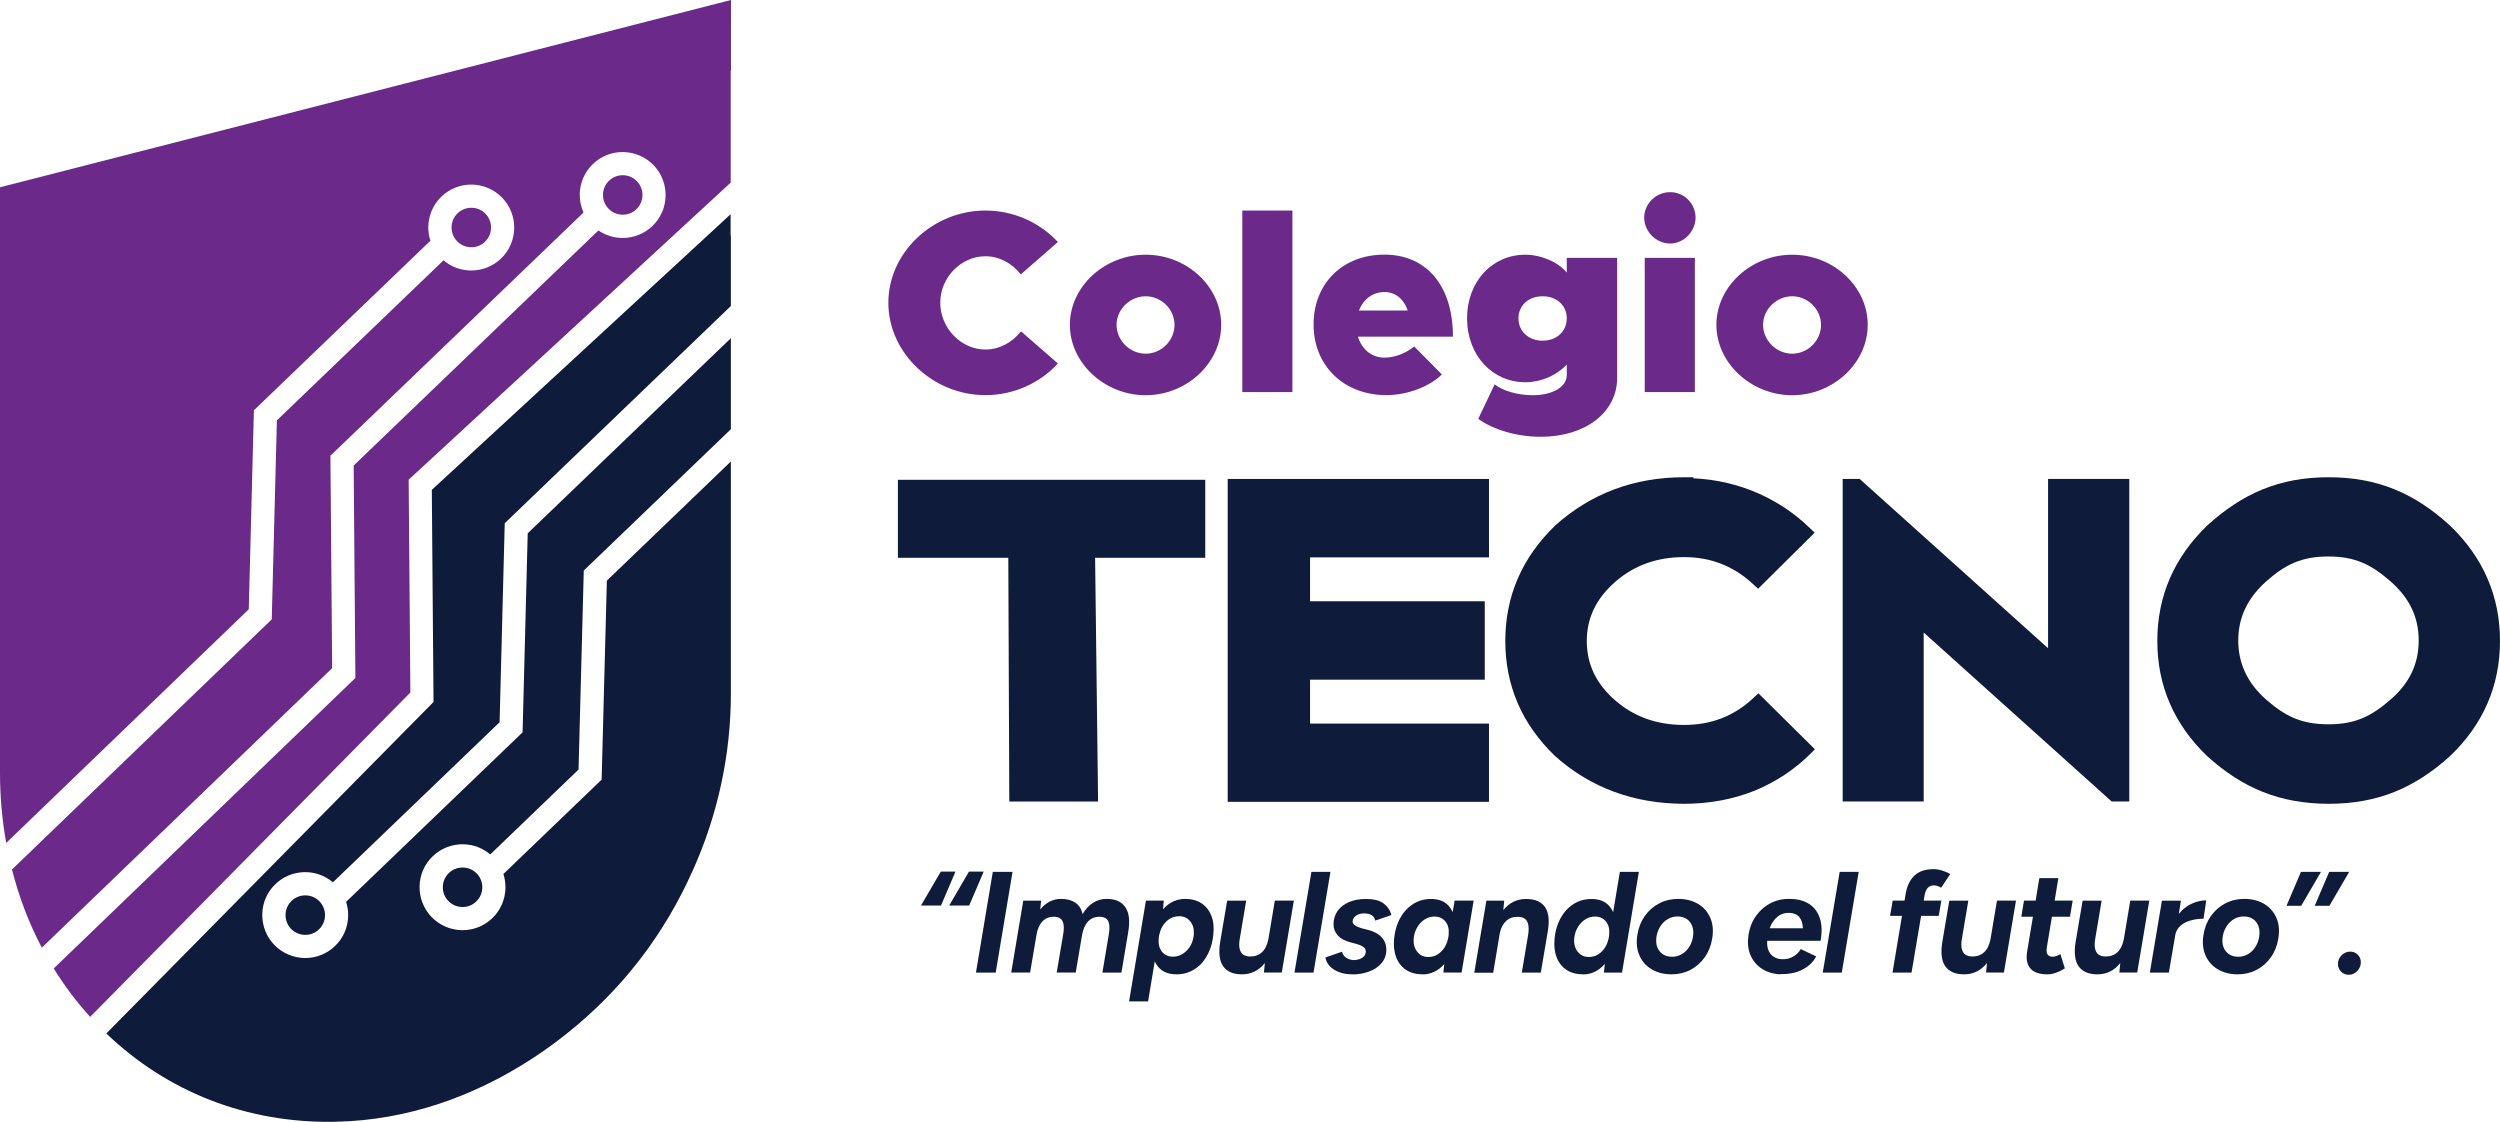 <svg viewBox="0 0 277.37 124.47" xmlns="http://www.w3.org/2000/svg"><path d="m98.56 33.59c0-5.56 4.93-10.23 10.77-10.23 3.17 0 6.05 1.35 8.04 3.49l-4.12 3.6c-.92-1.21-2.36-2.02-3.92-2.02-2.71 0-5.01 2.36-5.01 5.16s2.3 5.19 5.01 5.19c1.58 0 3-.81 3.95-2.02l4.09 3.57c-1.99 2.16-4.87 3.51-8.04 3.51-5.85 0-10.77-4.7-10.77-10.25z" fill="#6b2989"/><path d="m118.7 36.04c0-4.23 3.83-7.78 8.41-7.78s8.38 3.54 8.38 7.78-3.83 7.81-8.38 7.81-8.41-3.57-8.41-7.81zm11.61 0c0-1.73-1.47-3.17-3.2-3.17s-3.23 1.44-3.23 3.17 1.47 3.2 3.23 3.2 3.2-1.47 3.2-3.2z" fill="#6b2989"/><path d="m137.83 23.36h5.56v20.14h-5.56z" fill="#6b2989"/><path d="m156.92 38.46 3.05 3.08c-1.33 1.35-3.86 2.3-6.14 2.3-4.75 0-8.09-3.26-8.09-7.84s3.25-7.75 7.86-7.75 7.6 3.37 7.6 9.1h-10.54c.43 1.41 1.53 2.33 2.94 2.33 1.12 0 2.33-.46 3.31-1.24zm-6.16-4.01h5.42c-.4-1.24-1.35-2.05-2.56-2.05-1.33 0-2.36.81-2.85 2.05z" fill="#6b2989"/><path d="m179.42 28.61v13.31c0 3.83-3.51 6.54-8.47 6.54-2.77 0-5.36-.84-6.94-1.99l1.82-3.83c.86.72 2.59 1.21 4.23 1.21 2.22 0 3.77-.95 3.77-2.22v-1.18c-1.18 1.24-2.88 1.96-4.61 1.96-3.6 0-6.45-2.94-6.45-7.09s2.85-7.06 6.45-7.06c1.79 0 3.69.84 4.61 1.99v-1.64zm-5.59 6.71c0-1.44-1.12-2.45-2.68-2.45s-2.68 1.01-2.68 2.45 1.12 2.48 2.68 2.48 2.68-1.04 2.68-2.48z" fill="#6b2989"/><path d="m182.42 24.14c0-1.5 1.27-2.82 2.88-2.82s2.82 1.33 2.82 2.82-1.27 2.88-2.82 2.88-2.88-1.33-2.88-2.88zm.06 4.47h5.56v14.89h-5.56z" fill="#6b2989"/><path d="m190.43 36.04c0-4.23 3.83-7.78 8.41-7.78s8.38 3.54 8.38 7.78-3.83 7.81-8.38 7.81-8.41-3.57-8.41-7.81zm11.61 0c0-1.73-1.47-3.17-3.2-3.17s-3.23 1.44-3.23 3.17 1.47 3.2 3.23 3.2 3.2-1.47 3.2-3.2z" fill="#6b2989"/><path d="m45.33 53.23 35.74-32.97v-12.41h.03v-7.85l-81.1 20.78v64.91c0 2.67.23 5.29.69 7.83l26.91-25.92.57-22.08 19.58-18.81c-.16-.5-.24-1.02-.23-1.56.03-1.27.54-2.46 1.46-3.34s2.13-1.36 3.4-1.33 2.46.55 3.34 1.46c.88.92 1.35 2.12 1.33 3.4-.03 1.27-.54 2.46-1.46 3.34-.89.86-2.06 1.33-3.3 1.33-.03 0-.07 0-.1 0-1.11-.02-2.15-.42-2.98-1.13l-18.49 17.76-.57 22.08-28.82 27.75c.77 3.05 1.88 5.95 3.31 8.67l32.21-31.01-.19-23.57 28.08-26.98c-.28-.63-.43-1.33-.42-2.04.03-1.27.54-2.46 1.46-3.34s2.12-1.36 3.4-1.33c1.27.03 2.46.55 3.34 1.46 1.82 1.9 1.76 4.92-.13 6.74-.92.89-2.11 1.33-3.3 1.33-.95 0-1.89-.28-2.7-.83l-27.15 26.08.19 23.57-33.47 32.23c1.18 1.91 2.53 3.7 4.04 5.37l35.53-35.99-.19-23.6z" fill="#6b2989"/><path d="m50.71 26.76c.41.42.95.66 1.54.67.58.02 1.14-.2 1.56-.61s.66-.95.67-1.54-.21-1.14-.61-1.56c-.41-.42-.95-.66-1.54-.67-.01 0-.03 0-.04 0-.57 0-1.11.22-1.52.61-.42.41-.66.95-.67 1.54s.21 1.14.61 1.56z" fill="#6b2989"/><path d="m70.61 23.21c.87-.84.9-2.23.06-3.1-.41-.42-.95-.66-1.54-.67-.01 0-.03 0-.04 0-.57 0-1.11.22-1.52.61-.42.41-.66.95-.67 1.54s.21 1.14.61 1.56c.84.87 2.23.9 3.1.06z" fill="#6b2989"/><g fill="#0f1b3a"><path d="m67.33 64.42-.58 22.08-10.9 10.47c.16.5.24 1.02.23 1.56-.03 1.27-.54 2.46-1.46 3.34-.89.86-2.06 1.33-3.3 1.33-.03 0-.07 0-.1 0-1.27-.03-2.46-.55-3.34-1.46-.88-.92-1.35-2.12-1.33-3.4.03-1.27.54-2.46 1.46-3.34s2.12-1.35 3.4-1.33c1.11.02 2.15.42 2.98 1.13l9.8-9.42.58-22.08 16.32-15.68v-10.1l-22.54 21.65-.57 22.08-19.58 18.81c.16.5.24 1.02.23 1.56-.03 1.27-.54 2.46-1.46 3.34-.89.86-2.06 1.33-3.3 1.33-.03 0-.07 0-.1 0-1.27-.03-2.46-.55-3.34-1.46s-1.35-2.12-1.33-3.4.54-2.46 1.46-3.34c1.78-1.71 4.54-1.76 6.38-.2l18.49-17.76.57-22.08 25.09-24.1v-7.82h-.03s0-2.36 0-2.36l-33.15 30.58.19 23.53-36.3 36.78c6.71 6.45 15.55 9.97 25.31 9.8 16.84-.29 28.09-11.61 30.28-13.86.98-1 1.87-2 2.69-3 3.34-4.07 5.43-8 6.71-10.87.01-.03.03-.06.04-.08 0 0 0-.02.01-.02 2.77-6.15 4.25-12.84 4.25-19.66v-25.77l-13.77 13.23z"/><path d="m52.9 96.92c-.41-.42-.95-.66-1.54-.67-.02 0-.03 0-.04 0-.57 0-1.11.22-1.52.61-.42.41-.66.95-.67 1.54s.21 1.14.61 1.56c.41.42.95.66 1.54.67.57.01 1.14-.2 1.56-.61s.66-.95.67-1.54-.21-1.14-.61-1.56z"/><path d="m33.87 99.34c-.55 0-1.09.2-1.52.61-.42.41-.66.95-.67 1.54s.21 1.14.61 1.56c.41.42.95.66 1.54.67.57.02 1.14-.2 1.56-.61s.66-.95.67-1.54-.21-1.14-.61-1.56c-.43-.45-1-.67-1.58-.67z"/><path d="m99.63 53.23h34.09v8.66h-12.22l.33 27.04h-9.85l-.11-27.04h-12.25v-8.66z"/><path d="m136.21 53.14h28.99v8.7h-19.85v4.87h19.38v8.7h-19.38v4.87h19.85v8.68h-28.99v-35.83z"/><path d="m187.83 53.06c5.51.25 9.91 2.57 12.93 5.49l.57.55-6.27 6.22-.59-.54c-2.17-2-4.68-2.97-7.64-2.97s-5.51.9-7.61 2.73c-2.14 1.87-3.17 4.03-3.17 6.59s1.04 4.75 3.17 6.59c2.11 1.82 4.61 2.71 7.62 2.71s5.53-.97 7.66-2.96l.59-.55 6.27 6.21-.55.55c-1.71 1.69-3.73 3.04-6.12 4.04-2.43.97-5.06 1.46-7.87 1.46-5.55-.02-10.34-1.78-14.26-5.27-3.69-3.53-5.55-7.83-5.55-12.8s1.86-9.26 5.55-12.82c3.95-3.54 8.75-5.34 14.27-5.34h1.06l-.03.11z"/><path d="m206.33 53.14 20.9 18.78v-18.78h9.01v35.78h-1.96l-20.85-18.74v18.74h-8.99v-35.78z"/><path d="m258.35 52.95c5.47 0 9.55 1.79 13.45 5.34 3.7 3.54 5.57 7.85 5.57 12.82s-1.87 9.29-5.57 12.8c-3.89 3.5-7.97 5.27-13.45 5.27-5.5-.02-9.57-1.78-13.45-5.27-3.69-3.53-5.55-7.83-5.55-12.8s1.86-9.26 5.55-12.82c3.91-3.54 7.98-5.34 13.45-5.34zm0 8.79c-3 0-4.81.9-6.88 2.73-2.11 1.87-3.14 4.03-3.14 6.59s1.03 4.75 3.13 6.59c2.09 1.82 3.9 2.71 6.88 2.71s4.74-.89 6.86-2.72c2.12-1.82 3.15-3.98 3.15-6.58s-1.03-4.73-3.16-6.59c-2.11-1.84-3.91-2.73-6.86-2.73z"/><path d="m106.01 96.7-1.61 3.77h-2.22l2.2-3.77zm3.13 0-1.61 3.77h-2.22l2.2-3.77z"/><path d="m108.28 107.91 1.87-11.18h2.19l-1.87 11.18z"/><path d="m112.19 107.91 1.34-7.98h1.98l-.1.97c.31-.38.66-.67 1.05-.87s.81-.3 1.26-.3c.64 0 1.17.14 1.58.42.42.28.69.71.81 1.27.32-.55.71-.97 1.17-1.26s.96-.43 1.5-.43c.97 0 1.66.31 2.08.93s.52 1.54.31 2.78l-.75 4.47h-2.11l.69-4.12c.1-.54.11-.97.06-1.27-.06-.3-.18-.51-.37-.63s-.42-.18-.69-.18c-.53 0-.96.18-1.29.53-.33.36-.55.87-.66 1.52l-.7 4.14h-2.11l.7-4.12c.1-.54.11-.96.05-1.26s-.19-.51-.37-.63-.42-.18-.7-.18c-.52 0-.95.18-1.28.53-.33.36-.55.87-.65 1.52l-.7 4.14h-2.11z"/><path d="m125.27 111.1 1.87-11.18h1.98l-.13 1.47-1.61 9.71zm6.21-11.37c.72 0 1.34.17 1.84.5.5.34.86.8 1.09 1.4s.3 1.3.2 2.11c-.06.62-.2 1.19-.42 1.72s-.5 1-.85 1.39-.76.7-1.24.92c-.47.22-.99.33-1.56.33-.71 0-1.28-.17-1.71-.51s-.72-.81-.88-1.41-.2-1.28-.11-2.06c.06-.71.2-1.34.41-1.88s.47-1 .8-1.37c.32-.37.69-.65 1.11-.85.42-.19.86-.29 1.33-.29zm-.69 1.93c-.33 0-.63.07-.89.21s-.49.33-.69.57-.35.51-.46.81-.18.61-.2.93c-.04.59.08 1.06.38 1.42.29.36.69.54 1.21.54.32 0 .61-.07.89-.21.27-.14.51-.32.72-.55s.37-.49.49-.79.19-.61.21-.94c.04-.57-.09-1.05-.4-1.43s-.72-.57-1.25-.57z"/><path d="m137.79 108.1c-.97 0-1.66-.3-2.08-.89-.42-.6-.53-1.51-.33-2.73l.77-4.55h2.11l-.69 4.1c-.1.53-.11.95-.03 1.25.07.3.21.52.42.65.2.13.45.19.73.19.53.01.97-.15 1.32-.47s.58-.8.71-1.43l.72-4.3h2.11l-1.34 7.98h-1.98l.1-1.05c-.67.83-1.51 1.25-2.52 1.25z"/><path d="m143.62 107.91 1.88-11.18h2.11l-1.88 11.18z"/><path d="m150.05 108.1c-.56 0-1.06-.08-1.49-.25-.43-.16-.77-.39-1.03-.66-.26-.28-.42-.6-.48-.96l1.84-.64c.1.33.27.57.53.71s.52.22.78.22c.22 0 .44-.04.64-.11s.37-.18.5-.32.19-.31.19-.53c0-.2-.09-.37-.26-.49-.17-.13-.44-.25-.8-.35l-.67-.18c-.61-.16-1.07-.41-1.38-.76s-.47-.75-.47-1.22c0-.57.15-1.07.46-1.5s.73-.75 1.27-.98 1.16-.34 1.88-.34c.85 0 1.5.16 1.94.49s.73.75.87 1.29l-1.79.62c-.06-.29-.2-.49-.42-.62-.21-.12-.5-.18-.86-.18-.33 0-.62.09-.86.26-.25.18-.37.39-.37.65 0 .15.08.29.26.41.17.13.43.24.78.34l.64.16c.68.17 1.19.45 1.54.83s.52.84.52 1.36c0 .6-.18 1.1-.53 1.51s-.81.72-1.38.93-1.18.32-1.84.32z"/><path d="m157.83 108.1c-.72 0-1.34-.17-1.84-.5-.5-.34-.86-.8-1.09-1.4s-.3-1.3-.22-2.1c.06-.62.2-1.19.42-1.72s.51-1 .86-1.39c.36-.39.77-.7 1.24-.92s.99-.33 1.56-.33c.71 0 1.28.17 1.7.51s.71.81.88 1.4c.16.59.2 1.28.1 2.07-.06.71-.2 1.34-.41 1.88s-.47 1-.8 1.37-.69.65-1.1.85c-.41.19-.85.29-1.32.29zm.68-1.93c.32 0 .61-.07.87-.21s.49-.33.69-.57.35-.51.46-.81.18-.61.2-.93c.05-.59-.07-1.06-.37-1.42s-.7-.54-1.2-.54c-.33 0-.63.07-.9.21s-.51.32-.71.55-.36.49-.49.79c-.12.3-.19.61-.22.94-.03.57.1 1.05.41 1.43.3.38.72.57 1.25.57zm1.63 1.74.16-1.49 1.09-6.5h2.11l-1.34 7.98h-2.01z"/><path d="m163.57 107.91 1.34-7.98h1.98l-.1 1.04c.67-.82 1.51-1.23 2.52-1.23s1.68.3 2.1.89c.42.6.52 1.51.31 2.73l-.77 4.55h-2.11l.69-4.1c.09-.53.09-.95.02-1.25s-.2-.52-.4-.65-.44-.19-.74-.19c-.52-.01-.96.14-1.3.45s-.58.76-.71 1.36l-.73 4.39h-2.11z"/><path d="m175.63 108.1c-.72 0-1.34-.17-1.84-.5-.5-.34-.86-.8-1.09-1.4s-.3-1.3-.22-2.1c.06-.62.2-1.19.42-1.72s.51-1 .86-1.39c.36-.39.77-.7 1.24-.92s.99-.33 1.56-.33c.71 0 1.28.17 1.7.51s.71.81.88 1.4.2 1.28.1 2.07c-.06.71-.2 1.34-.41 1.88s-.47 1-.8 1.37-.69.65-1.1.85-.85.29-1.32.29zm.69-1.93c.32 0 .61-.07.87-.21s.49-.33.69-.57.35-.51.46-.81.18-.61.2-.93c.05-.59-.07-1.06-.37-1.42s-.7-.54-1.2-.54c-.33 0-.63.07-.9.21s-.51.32-.71.55-.36.49-.49.79c-.12.3-.19.61-.22.94-.03.57.1 1.05.41 1.43s.72.57 1.25.57zm1.63 1.74.16-1.49 1.61-9.69h2.11l-1.87 11.18z"/><path d="m185.45 108.1c-.84 0-1.58-.19-2.2-.56-.63-.37-1.09-.89-1.37-1.56-.29-.67-.36-1.43-.21-2.31.13-.78.4-1.46.83-2.06s.96-1.06 1.6-1.39 1.34-.49 2.09-.49c.85 0 1.59.19 2.21.56s1.07.89 1.36 1.56.35 1.43.2 2.31c-.13.78-.4 1.46-.83 2.06s-.96 1.06-1.59 1.39-1.33.49-2.08.49zm.06-1.95c.37 0 .72-.09 1.05-.27.32-.18.6-.44.82-.77s.37-.71.45-1.15c.07-.47.05-.87-.08-1.21s-.33-.6-.61-.79-.62-.28-1.02-.28c-.37 0-.72.09-1.05.27-.32.18-.6.44-.82.77s-.38.71-.46 1.15c-.07.47-.05.87.08 1.21s.34.6.62.79c.29.19.63.28 1.02.28z"/><path d="m197.54 108.1c-.83-.04-1.53-.26-2.11-.65-.57-.39-.99-.91-1.25-1.56s-.31-1.39-.18-2.22c.14-.82.43-1.53.89-2.14s1.02-1.07 1.69-1.39c.68-.32 1.42-.45 2.23-.4.8.03 1.46.24 2 .61s.9.91 1.12 1.59c.21.68.23 1.5.06 2.44h-5.92c-.03.43.02.79.15 1.09s.33.53.58.69c.26.16.56.25.91.26.46.02.87-.07 1.24-.29.37-.21.65-.49.84-.83l1.72.81c-.27.49-.62.88-1.05 1.18-.44.3-.91.51-1.41.63-.51.12-1.01.17-1.51.15zm-1.2-5.11h3.69c-.02-.51-.15-.92-.38-1.22s-.6-.47-1.11-.49-.96.12-1.33.43c-.38.31-.67.73-.87 1.28z"/><path d="m202.23 107.91 1.88-11.18h2.11l-1.88 11.18z"/><path d="m209.7 101.61.29-1.69h5.4l-.29 1.69zm.27 6.3 1.47-8.8c.15-.85.48-1.51.98-1.98s1.21-.7 2.1-.7c.31 0 .63.05.97.16s.63.23.89.38l-1.01 1.52c-.16-.1-.31-.16-.44-.2s-.25-.06-.36-.06c-.3 0-.53.1-.71.3s-.3.52-.36.97l-1.42 8.41z"/><path d="m217.91 108.1c-.97 0-1.66-.3-2.08-.89-.42-.6-.53-1.51-.33-2.73l.77-4.55h2.11l-.69 4.1c-.1.53-.11.95-.03 1.25.07.3.21.52.42.65.2.13.45.19.73.19.53.01.97-.15 1.32-.47s.58-.8.71-1.43l.72-4.3h2.11l-1.34 7.98h-1.98l.1-1.05c-.67.83-1.51 1.25-2.52 1.25z"/><path d="m227.14 108.1c-.88 0-1.51-.22-1.88-.66s-.49-1.07-.35-1.88l.64-3.85h-1.29l.3-1.79h1.29l.41-2.49h2.11l-.41 2.49h2l-.3 1.79h-2l-.57 3.4c-.05.35-.03.61.08.78s.3.26.59.26c.11 0 .23-.03.38-.08.14-.05.3-.12.46-.21l.49 1.58c-.31.2-.63.36-.97.48s-.66.18-.96.18z"/><path d="m232.7 108.1c-.97 0-1.66-.3-2.08-.89-.42-.6-.53-1.51-.33-2.73l.77-4.55h2.11l-.69 4.1c-.1.53-.11.95-.03 1.25.07.3.21.52.42.65.2.13.45.19.73.19.53.01.97-.15 1.32-.47s.58-.8.71-1.43l.72-4.3h2.11l-1.34 7.98h-1.98l.1-1.05c-.67.83-1.51 1.25-2.52 1.25z"/><path d="m238.52 107.91 1.34-7.98h2.11l-.24 1.47c.4-.5.88-.88 1.42-1.13s1.09-.38 1.63-.38l-.3 2.04c-.48 0-.94.06-1.39.18s-.83.31-1.14.57-.51.6-.6 1.01l-.72 4.22z"/><path d="m248.26 108.1c-.84 0-1.58-.19-2.2-.56-.63-.37-1.09-.89-1.37-1.56-.29-.67-.36-1.43-.21-2.31.13-.78.4-1.46.83-2.06s.96-1.06 1.6-1.39 1.34-.49 2.09-.49c.85 0 1.59.19 2.21.56s1.07.89 1.36 1.56.35 1.43.2 2.31c-.13.78-.4 1.46-.83 2.06s-.96 1.06-1.59 1.39-1.33.49-2.08.49zm.07-1.95c.37 0 .72-.09 1.05-.27.32-.18.6-.44.82-.77s.37-.71.45-1.15c.07-.47.05-.87-.08-1.21s-.33-.6-.61-.79-.62-.28-1.02-.28c-.37 0-.72.09-1.05.27-.32.18-.6.44-.82.77s-.38.71-.46 1.15c-.07.47-.05.87.08 1.21s.34.6.62.79c.29.19.63.28 1.02.28z"/><path d="m253.68 100.5 1.61-3.77h2.22l-2.2 3.77zm3.13 0 1.61-3.77h2.22l-2.2 3.77z"/><path d="m260.59 108.15c-.26 0-.48-.07-.67-.2s-.34-.31-.43-.52c-.1-.21-.12-.45-.08-.7.04-.31.2-.58.46-.81.27-.23.55-.34.86-.34.26 0 .48.06.67.19s.34.3.43.51c.1.21.12.45.08.72-.05.31-.21.58-.46.81-.26.23-.54.34-.86.34z"/></g></svg>
